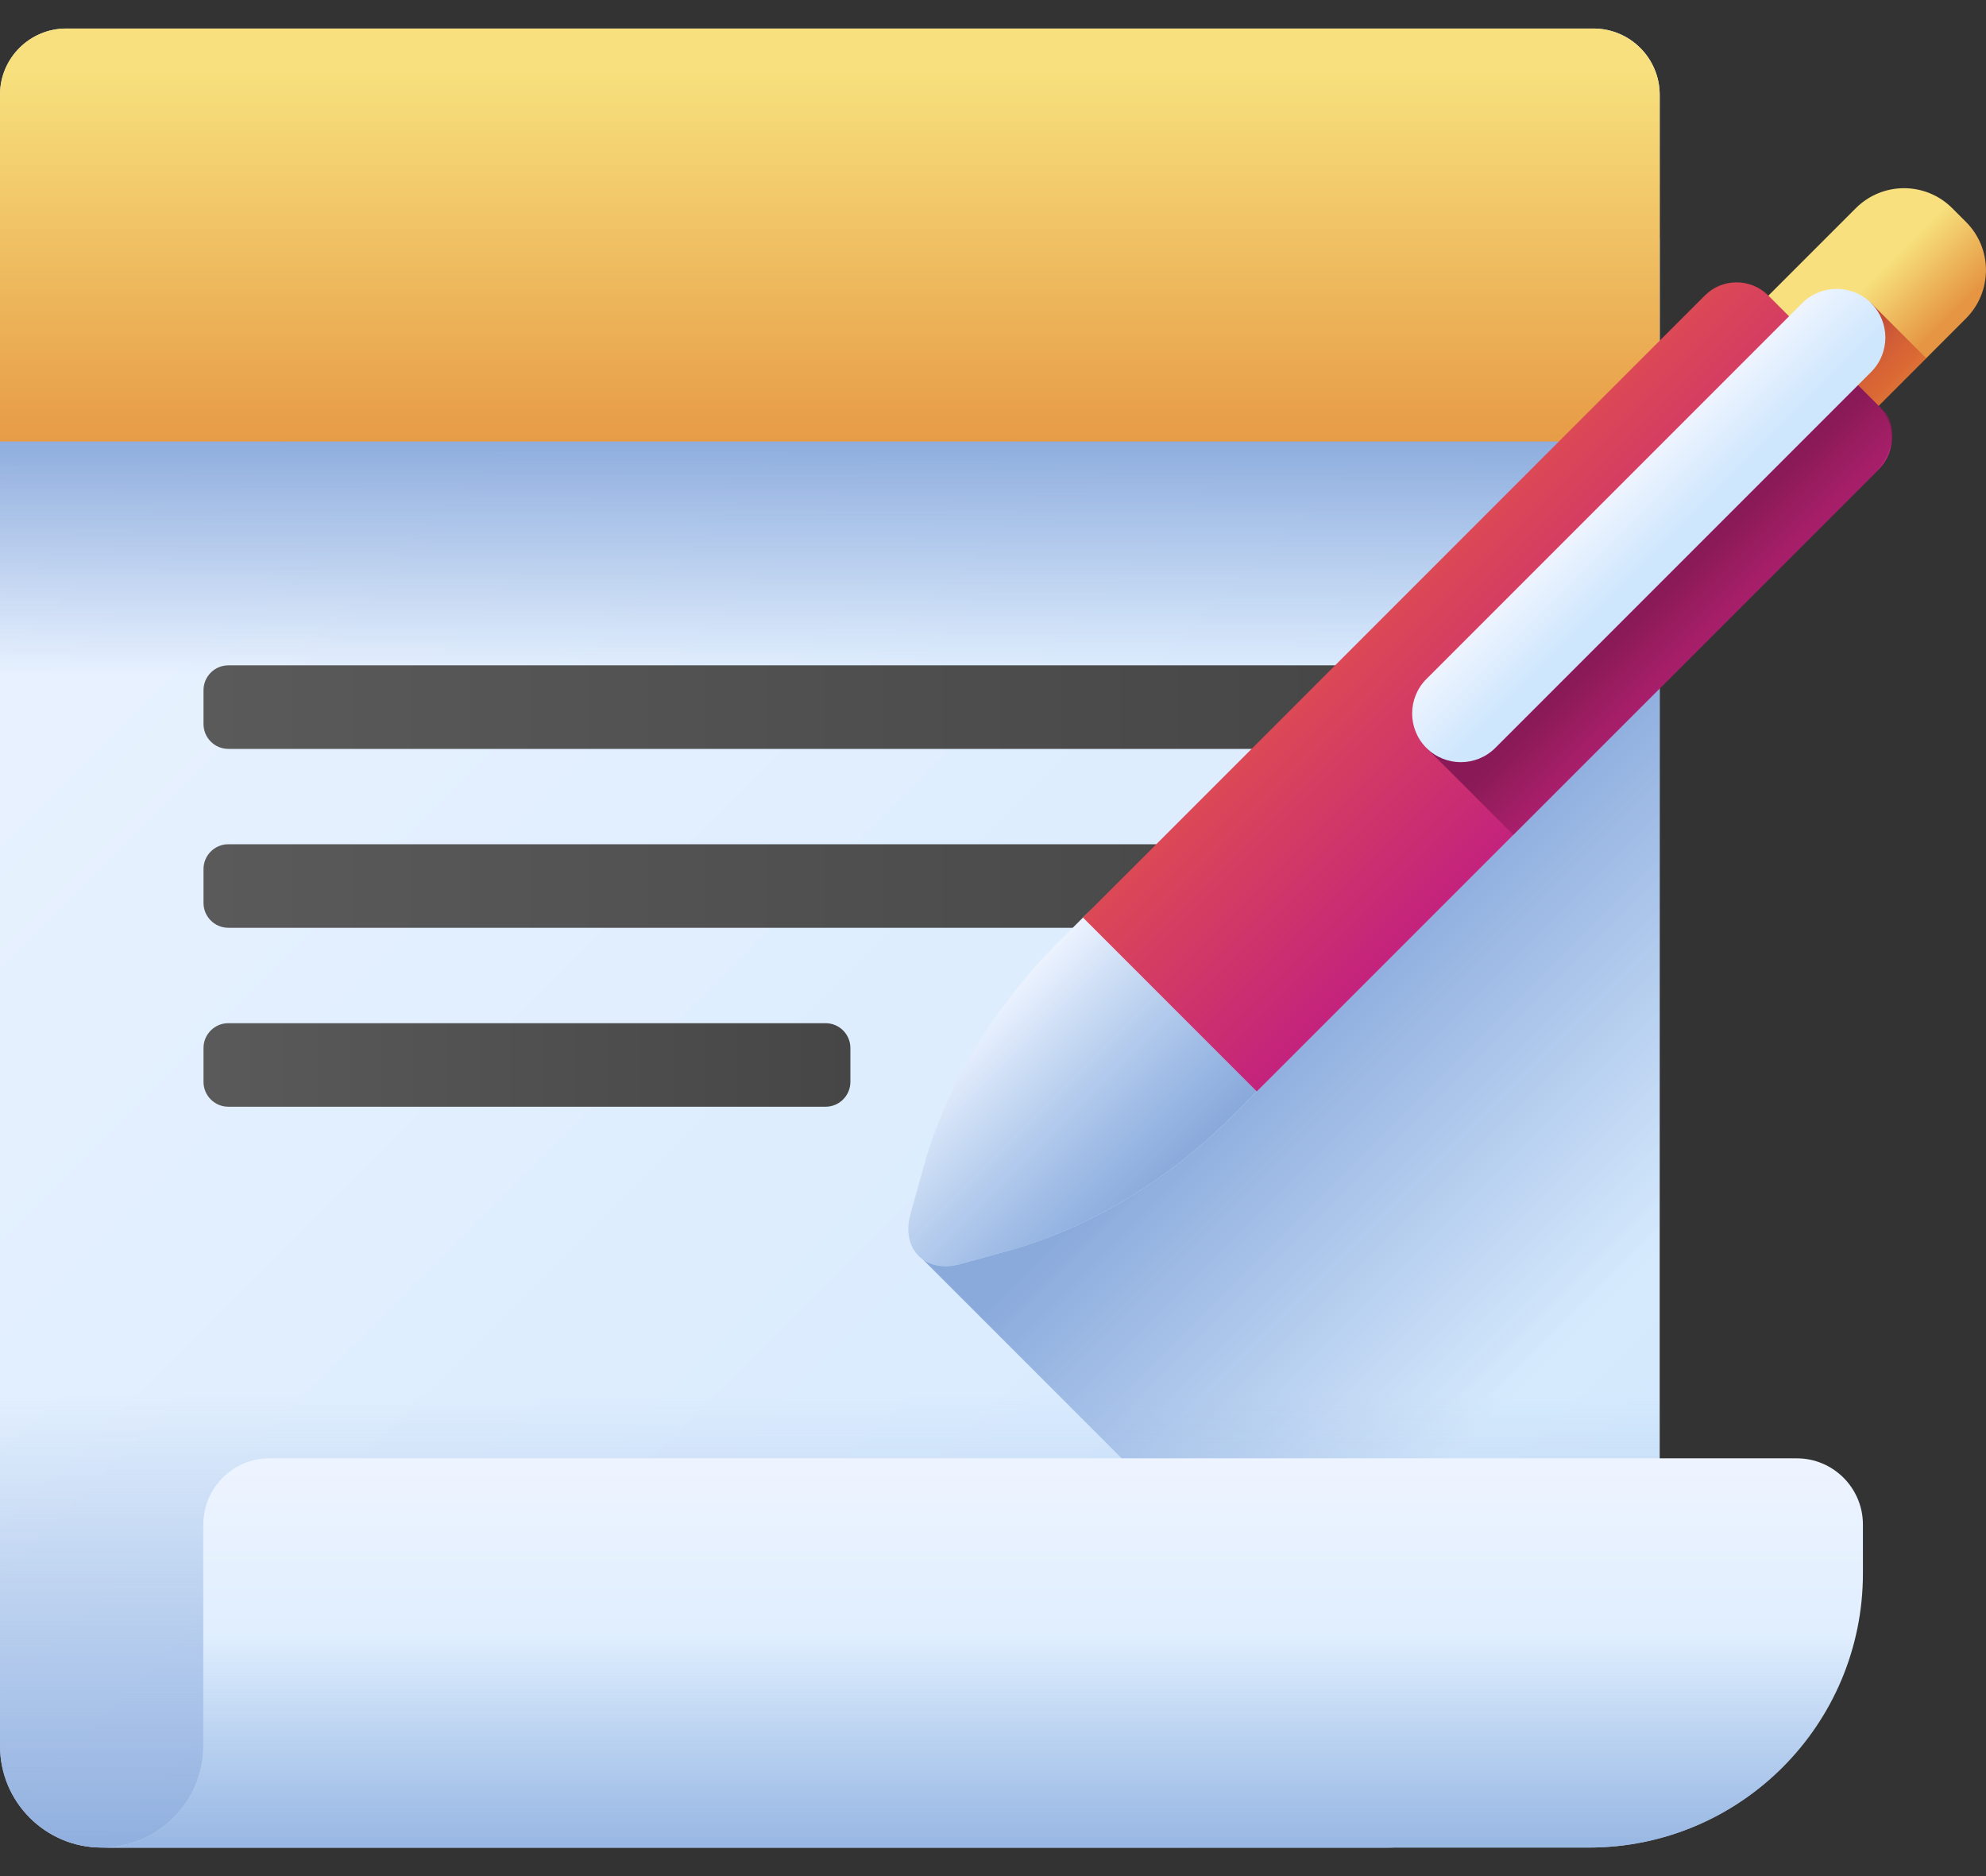 <svg width="36" height="34" viewBox="0 0 36 34" fill="none" xmlns="http://www.w3.org/2000/svg">
<rect x="0" y="0" width="36" height="34" fill="#333333" stroke="none"/>
<path d="M25.115 33.483H1.843C0.825 33.483 0 32.658 0 31.64V1.718C0 1.055 0.538 0.517 1.201 0.517H28.884C29.547 0.517 30.085 1.055 30.085 1.718V28.513C30.085 31.258 27.86 33.483 25.115 33.483Z" fill="url(#paint0_linear_5201_7193)"/>
<path d="M30.084 9.328L16.658 22.754L27.012 33.107C28.815 32.362 30.084 30.586 30.084 28.513V9.328Z" fill="url(#paint1_linear_5201_7193)"/>
<path d="M0 4.33H30.085V12.871H0V4.33Z" fill="url(#paint2_linear_5201_7193)"/>
<path d="M24.687 13.572H4.139C3.891 13.572 3.689 13.37 3.689 13.122V12.508C3.689 12.26 3.891 12.058 4.139 12.058H24.687C24.936 12.058 25.137 12.26 25.137 12.508V13.122C25.137 13.37 24.936 13.572 24.687 13.572Z" fill="url(#paint3_linear_5201_7193)"/>
<path d="M24.687 16.814H4.139C3.891 16.814 3.689 16.613 3.689 16.364V15.75C3.689 15.502 3.891 15.3 4.139 15.3H24.687C24.936 15.3 25.137 15.502 25.137 15.75V16.364C25.137 16.613 24.936 16.814 24.687 16.814Z" fill="url(#paint4_linear_5201_7193)"/>
<path d="M14.965 20.057H4.139C3.891 20.057 3.689 19.855 3.689 19.607V18.993C3.689 18.744 3.891 18.543 4.139 18.543H14.965C15.213 18.543 15.415 18.744 15.415 18.993V19.607C15.415 19.855 15.213 20.057 14.965 20.057Z" fill="url(#paint5_linear_5201_7193)"/>
<path d="M0 24.921V31.64C0 32.658 0.825 33.483 1.843 33.483H25.115C27.86 33.483 30.085 31.258 30.085 28.513V24.921H0Z" fill="url(#paint6_linear_5201_7193)"/>
<path d="M3.685 27.63V31.64C3.685 32.658 2.86 33.483 1.842 33.483H28.8C31.544 33.483 33.769 31.258 33.769 28.513V27.63C33.769 26.967 33.232 26.429 32.569 26.429H4.885C4.222 26.429 3.685 26.967 3.685 27.63Z" fill="url(#paint7_linear_5201_7193)"/>
<path d="M3.685 27.63V31.64C3.685 32.658 2.86 33.483 1.842 33.483H28.8C31.544 33.483 33.769 31.258 33.769 28.513V27.63C33.769 26.967 33.232 26.429 32.569 26.429H4.885C4.222 26.429 3.685 26.967 3.685 27.63Z" fill="url(#paint8_linear_5201_7193)"/>
<path d="M28.884 0.517H1.201C0.538 0.517 0 1.055 0 1.718V8.001H30.085V1.718C30.085 1.055 29.547 0.517 28.884 0.517Z" fill="url(#paint9_linear_5201_7193)"/>
<path d="M35.638 4.023L35.388 3.773C34.905 3.29 34.123 3.29 33.64 3.773L29.922 7.491L31.919 9.489L35.637 5.771C36.12 5.288 36.12 4.505 35.638 4.023Z" fill="url(#paint10_linear_5201_7193)"/>
<path d="M30.922 8.49L31.921 9.489L34.917 6.492L33.918 5.494L30.922 8.49Z" fill="url(#paint11_linear_5201_7193)"/>
<path d="M18.28 22.665L17.412 22.907C16.773 23.085 16.326 22.639 16.504 22L16.746 21.131C17.151 19.678 18.011 18.249 19.189 17.07L19.633 16.627L30.804 6.02C31.177 5.648 31.697 5.564 31.966 5.833L33.508 7.445C33.777 7.714 33.693 8.234 33.32 8.607L22.784 19.779L22.341 20.222C21.162 21.4 19.733 22.26 18.28 22.665Z" fill="url(#paint12_linear_5201_7193)"/>
<path d="M18.28 22.665L17.412 22.907C16.773 23.085 16.326 22.639 16.504 22L16.746 21.131C17.151 19.678 18.011 18.249 19.189 17.07L19.631 16.629L21.413 17.705L22.782 19.78L22.341 20.222C21.162 21.4 19.733 22.26 18.28 22.665Z" fill="url(#paint13_linear_5201_7193)"/>
<path d="M34.057 7.359L32.052 5.354C31.735 5.038 31.222 5.038 30.905 5.354L19.631 16.629L22.782 19.78L34.057 8.506C34.373 8.189 34.373 7.675 34.057 7.359Z" fill="url(#paint14_linear_5201_7193)"/>
<path d="M34.144 7.445L33.055 6.356L25.857 13.554L27.433 15.13L33.956 8.607C34.329 8.234 34.413 7.714 34.144 7.445Z" fill="url(#paint15_linear_5201_7193)"/>
<path d="M32.669 5.493L25.856 12.306C25.512 12.651 25.512 13.21 25.856 13.554C26.201 13.899 26.76 13.899 27.105 13.554L33.917 6.742C34.262 6.397 34.262 5.838 33.917 5.493C33.572 5.149 33.014 5.149 32.669 5.493Z" fill="url(#paint16_linear_5201_7193)"/>
<defs>
<linearGradient id="paint0_linear_5201_7193" x1="-1.446" y1="0.324" x2="32.663" y2="34.433" gradientUnits="userSpaceOnUse">
<stop stop-color="#EEF4FF"/>
<stop offset="1" stop-color="#CFE7FD"/>
</linearGradient>
<linearGradient id="paint1_linear_5201_7193" x1="30.042" y1="22.711" x2="24.448" y2="17.117" gradientUnits="userSpaceOnUse">
<stop stop-color="#8AAADC" stop-opacity="0"/>
<stop offset="1" stop-color="#8AAADC"/>
</linearGradient>
<linearGradient id="paint2_linear_5201_7193" x1="15.042" y1="12.236" x2="15.042" y2="7.784" gradientUnits="userSpaceOnUse">
<stop stop-color="#8AAADC" stop-opacity="0"/>
<stop offset="1" stop-color="#8AAADC"/>
</linearGradient>
<linearGradient id="paint3_linear_5201_7193" x1="3.689" y1="12.815" x2="25.137" y2="12.815" gradientUnits="userSpaceOnUse">
<stop stop-color="#5A5A5A"/>
<stop offset="1" stop-color="#464646"/>
</linearGradient>
<linearGradient id="paint4_linear_5201_7193" x1="3.689" y1="16.057" x2="25.137" y2="16.057" gradientUnits="userSpaceOnUse">
<stop stop-color="#5A5A5A"/>
<stop offset="1" stop-color="#464646"/>
</linearGradient>
<linearGradient id="paint5_linear_5201_7193" x1="3.689" y1="19.3" x2="15.415" y2="19.3" gradientUnits="userSpaceOnUse">
<stop stop-color="#5A5A5A"/>
<stop offset="1" stop-color="#464646"/>
</linearGradient>
<linearGradient id="paint6_linear_5201_7193" x1="15.042" y1="25.28" x2="15.042" y2="34.176" gradientUnits="userSpaceOnUse">
<stop stop-color="#8AAADC" stop-opacity="0"/>
<stop offset="1" stop-color="#8AAADC"/>
</linearGradient>
<linearGradient id="paint7_linear_5201_7193" x1="17.806" y1="26.429" x2="17.806" y2="33.294" gradientUnits="userSpaceOnUse">
<stop stop-color="#EEF4FF"/>
<stop offset="1" stop-color="#CFE7FD"/>
</linearGradient>
<linearGradient id="paint8_linear_5201_7193" x1="17.806" y1="29.672" x2="17.806" y2="34.55" gradientUnits="userSpaceOnUse">
<stop stop-color="#8AAADC" stop-opacity="0"/>
<stop offset="1" stop-color="#8AAADC"/>
</linearGradient>
<linearGradient id="paint9_linear_5201_7193" x1="15.042" y1="1.295" x2="15.042" y2="8.495" gradientUnits="userSpaceOnUse">
<stop stop-color="#F7E07D"/>
<stop offset="1" stop-color="#E69642"/>
</linearGradient>
<linearGradient id="paint10_linear_5201_7193" x1="32.996" y1="6.005" x2="34.038" y2="7.046" gradientUnits="userSpaceOnUse">
<stop stop-color="#F7E07D"/>
<stop offset="1" stop-color="#E69642"/>
</linearGradient>
<linearGradient id="paint11_linear_5201_7193" x1="34.054" y1="8.625" x2="32.254" y2="6.825" gradientUnits="userSpaceOnUse">
<stop stop-color="#D52C1C" stop-opacity="0"/>
<stop offset="0.28" stop-color="#D12C1E" stop-opacity="0.28"/>
<stop offset="0.574" stop-color="#C42C23" stop-opacity="0.574"/>
<stop offset="0.872" stop-color="#AF2B2C" stop-opacity="0.872"/>
<stop offset="1" stop-color="#A42B31"/>
</linearGradient>
<linearGradient id="paint12_linear_5201_7193" x1="23.082" y1="13.098" x2="26.233" y2="16.249" gradientUnits="userSpaceOnUse">
<stop stop-color="#EEF4FF"/>
<stop offset="1" stop-color="#CFE7FD"/>
</linearGradient>
<linearGradient id="paint13_linear_5201_7193" x1="17.477" y1="18.704" x2="20.628" y2="21.855" gradientUnits="userSpaceOnUse">
<stop stop-color="#8AAADC" stop-opacity="0"/>
<stop offset="1" stop-color="#8AAADC"/>
</linearGradient>
<linearGradient id="paint14_linear_5201_7193" x1="25.563" y1="10.618" x2="28.714" y2="13.768" gradientUnits="userSpaceOnUse">
<stop stop-color="#DC4955"/>
<stop offset="1" stop-color="#C4237C"/>
</linearGradient>
<linearGradient id="paint15_linear_5201_7193" x1="31.771" y1="12.269" x2="30.201" y2="10.698" gradientUnits="userSpaceOnUse">
<stop stop-color="#8A1958" stop-opacity="0"/>
<stop offset="1" stop-color="#8A1958"/>
</linearGradient>
<linearGradient id="paint16_linear_5201_7193" x1="29.275" y1="8.913" x2="30.196" y2="9.833" gradientUnits="userSpaceOnUse">
<stop stop-color="#EEF4FF"/>
<stop offset="1" stop-color="#CFE7FD"/>
</linearGradient>
</defs>
</svg>
